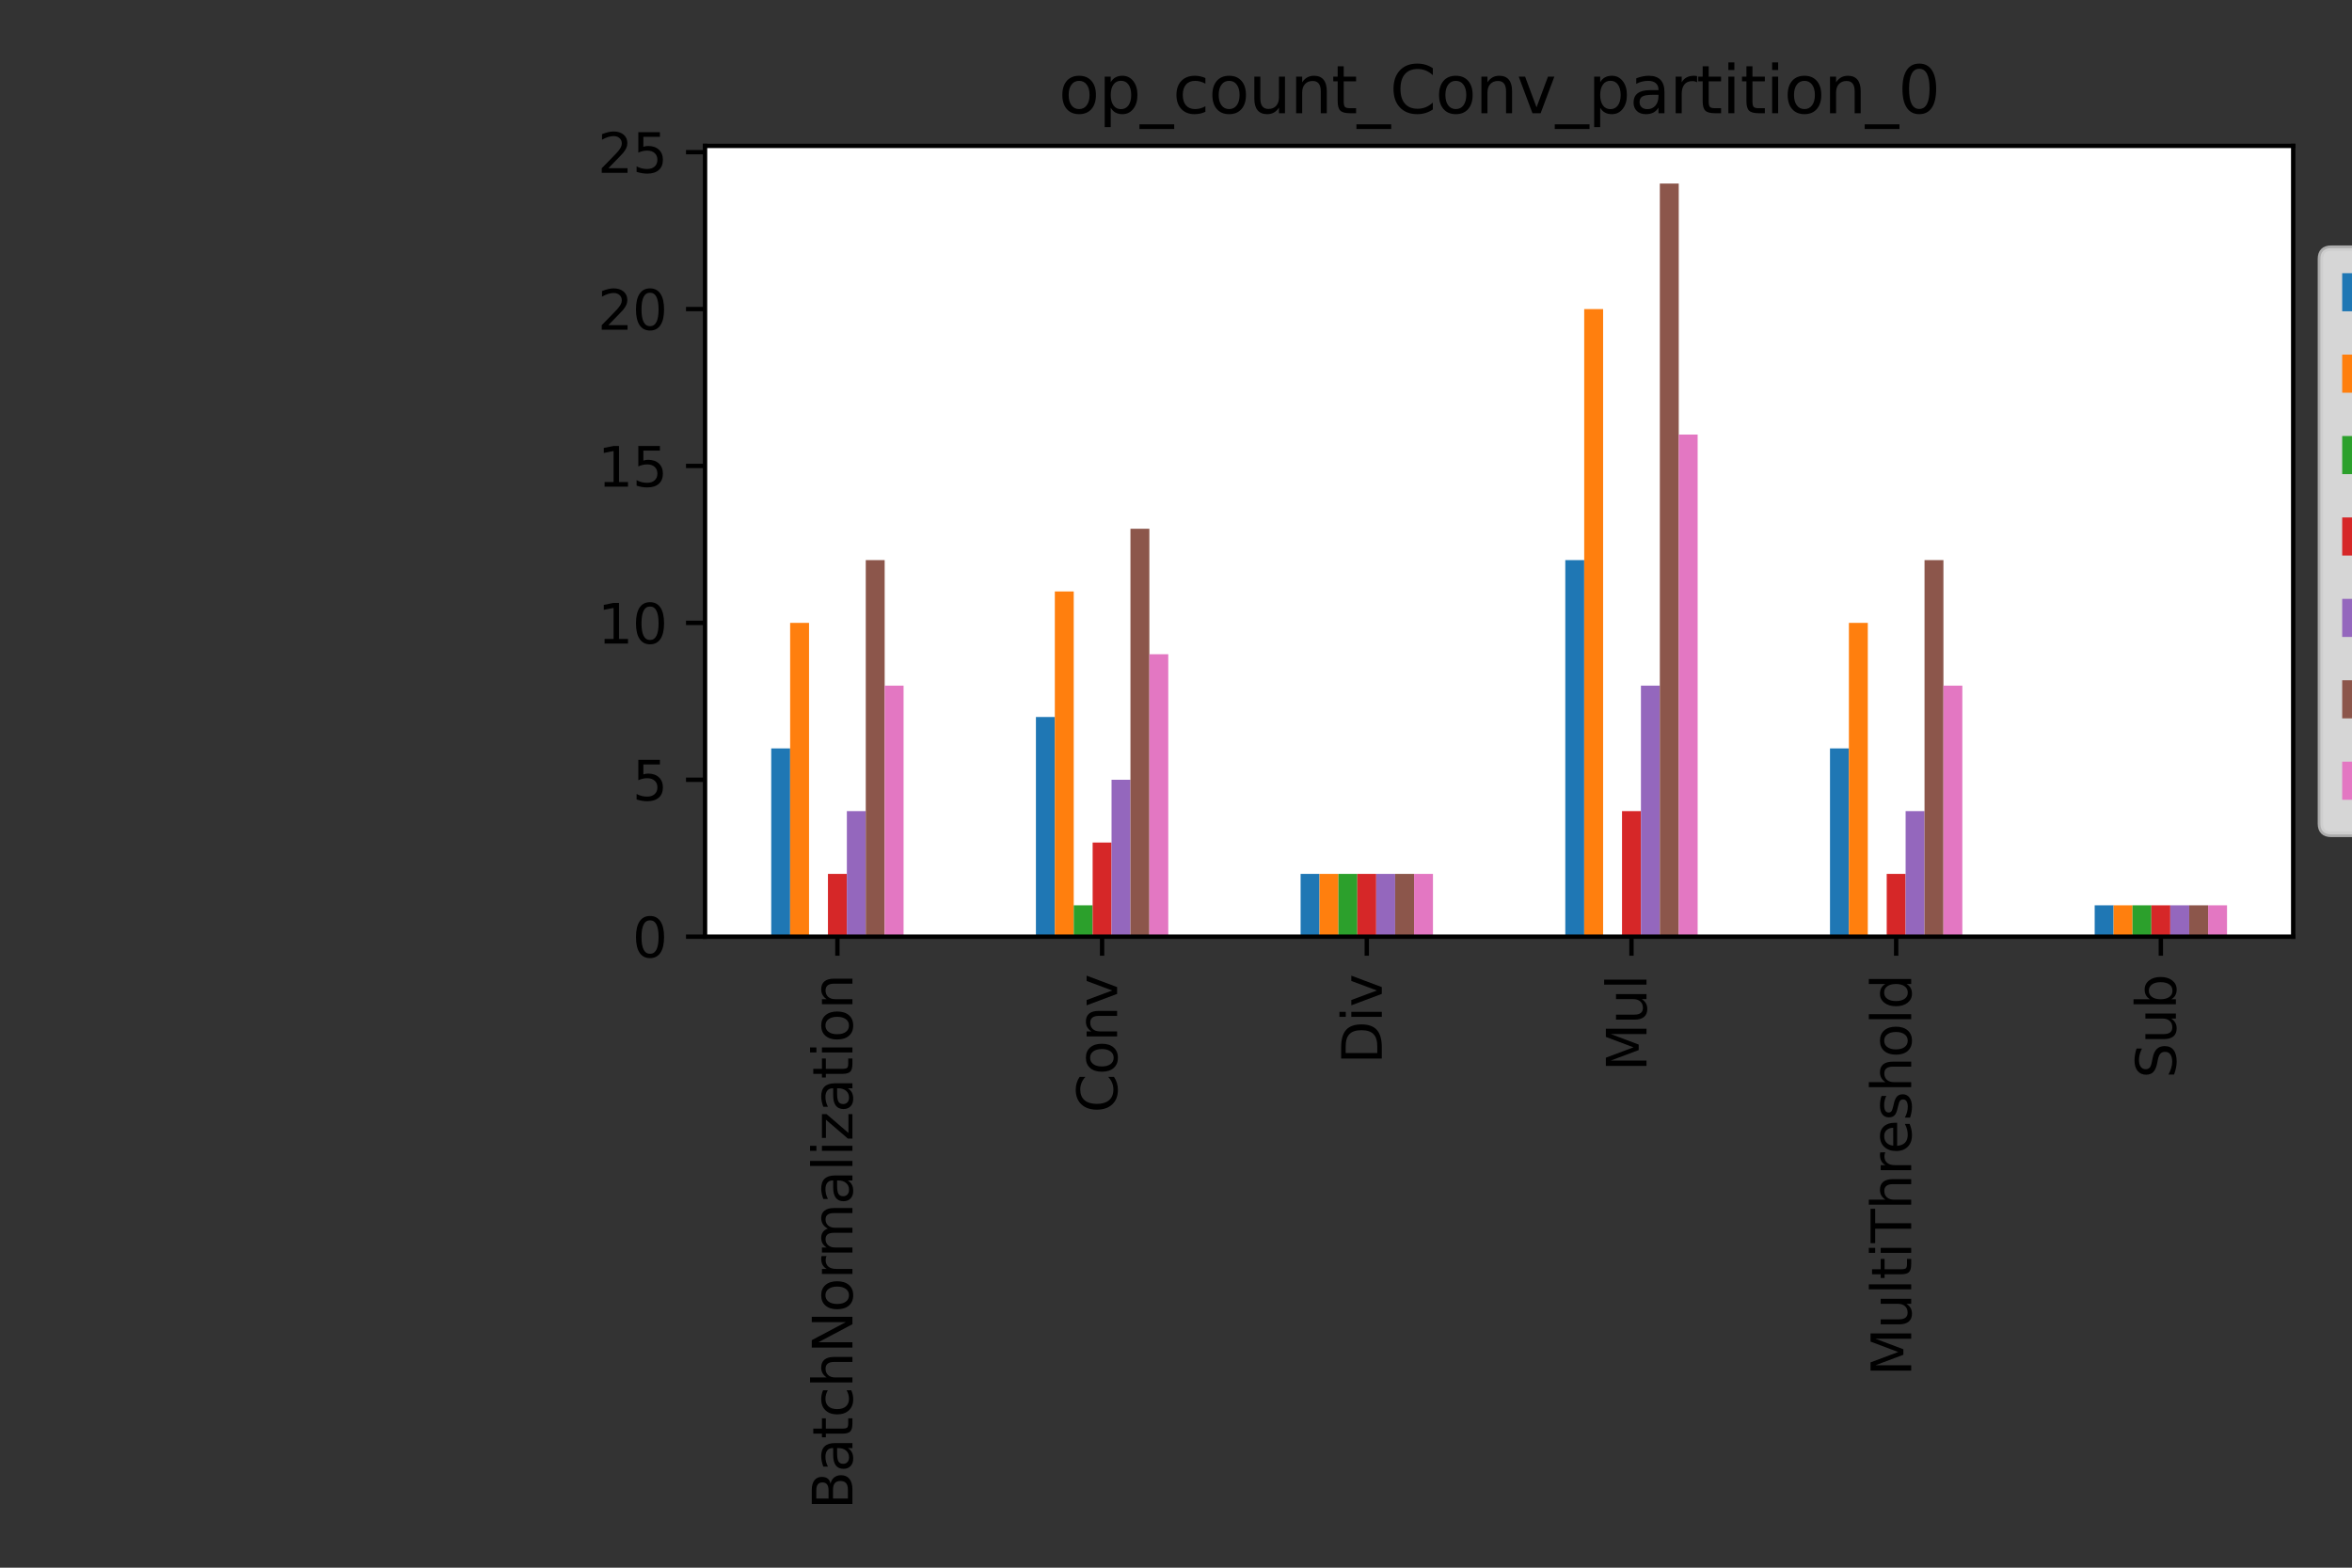 <?xml version="1.0" encoding="utf-8" standalone="no"?>
<!DOCTYPE svg PUBLIC "-//W3C//DTD SVG 1.1//EN"
  "http://www.w3.org/Graphics/SVG/1.1/DTD/svg11.dtd">
<svg xmlns:xlink="http://www.w3.org/1999/xlink" width="432pt" height="288pt" viewBox="0 0 432 288" xmlns="http://www.w3.org/2000/svg" version="1.1">
 <rect x="0" y="0" width="432" height="288" fill="#333333" stroke="none"/>
 <defs>
  <style type="text/css">*{stroke-linejoin: round; stroke-linecap: butt}</style>
 </defs>
 <g id="figure_1">
  <g id="patch_1">
   <path d="M 0 288 
L 432 288 
L 432 0 
L 0 0 
L 0 288 
z
" style="fill: none"/>
  </g>
  <g id="axes_1">
   <g id="patch_2">
    <path d="M 129.5 172.075 
L 421.2 172.075 
L 421.2 26.8 
L 129.5 26.8 
z
" style="fill: #ffffff"/>
   </g>
   <g id="patch_3">
    <path d="M 141.654 172.075 
L 145.127 172.075 
L 145.127 137.486 
L 141.654 137.486 
z
" clip-path="url(#pdf0cea3bf5)" style="fill: #1f77b4"/>
   </g>
   <g id="patch_4">
    <path d="M 190.271 172.075 
L 193.743 172.075 
L 193.743 131.721 
L 190.271 131.721 
z
" clip-path="url(#pdf0cea3bf5)" style="fill: #1f77b4"/>
   </g>
   <g id="patch_5">
    <path d="M 238.887 172.075 
L 242.36 172.075 
L 242.36 160.545 
L 238.887 160.545 
z
" clip-path="url(#pdf0cea3bf5)" style="fill: #1f77b4"/>
   </g>
   <g id="patch_6">
    <path d="M 287.504 172.075 
L 290.977 172.075 
L 290.977 102.896 
L 287.504 102.896 
z
" clip-path="url(#pdf0cea3bf5)" style="fill: #1f77b4"/>
   </g>
   <g id="patch_7">
    <path d="M 336.121 172.075 
L 339.593 172.075 
L 339.593 137.486 
L 336.121 137.486 
z
" clip-path="url(#pdf0cea3bf5)" style="fill: #1f77b4"/>
   </g>
   <g id="patch_8">
    <path d="M 384.738 172.075 
L 388.21 172.075 
L 388.21 166.31 
L 384.738 166.31 
z
" clip-path="url(#pdf0cea3bf5)" style="fill: #1f77b4"/>
   </g>
   <g id="patch_9">
    <path d="M 145.127 172.075 
L 148.599 172.075 
L 148.599 114.426 
L 145.127 114.426 
z
" clip-path="url(#pdf0cea3bf5)" style="fill: #ff7f0e"/>
   </g>
   <g id="patch_10">
    <path d="M 193.743 172.075 
L 197.216 172.075 
L 197.216 108.661 
L 193.743 108.661 
z
" clip-path="url(#pdf0cea3bf5)" style="fill: #ff7f0e"/>
   </g>
   <g id="patch_11">
    <path d="M 242.36 172.075 
L 245.833 172.075 
L 245.833 160.545 
L 242.36 160.545 
z
" clip-path="url(#pdf0cea3bf5)" style="fill: #ff7f0e"/>
   </g>
   <g id="patch_12">
    <path d="M 290.977 172.075 
L 294.449 172.075 
L 294.449 56.777 
L 290.977 56.777 
z
" clip-path="url(#pdf0cea3bf5)" style="fill: #ff7f0e"/>
   </g>
   <g id="patch_13">
    <path d="M 339.593 172.075 
L 343.066 172.075 
L 343.066 114.426 
L 339.593 114.426 
z
" clip-path="url(#pdf0cea3bf5)" style="fill: #ff7f0e"/>
   </g>
   <g id="patch_14">
    <path d="M 388.21 172.075 
L 391.683 172.075 
L 391.683 166.31 
L 388.21 166.31 
z
" clip-path="url(#pdf0cea3bf5)" style="fill: #ff7f0e"/>
   </g>
   <g id="patch_15">
    <path d="M 148.599 172.075 
L 152.072 172.075 
L 152.072 172.075 
L 148.599 172.075 
z
" clip-path="url(#pdf0cea3bf5)" style="fill: #2ca02c"/>
   </g>
   <g id="patch_16">
    <path d="M 197.216 172.075 
L 200.689 172.075 
L 200.689 166.31 
L 197.216 166.31 
z
" clip-path="url(#pdf0cea3bf5)" style="fill: #2ca02c"/>
   </g>
   <g id="patch_17">
    <path d="M 245.833 172.075 
L 249.305 172.075 
L 249.305 160.545 
L 245.833 160.545 
z
" clip-path="url(#pdf0cea3bf5)" style="fill: #2ca02c"/>
   </g>
   <g id="patch_18">
    <path d="M 294.449 172.075 
L 297.922 172.075 
L 297.922 172.075 
L 294.449 172.075 
z
" clip-path="url(#pdf0cea3bf5)" style="fill: #2ca02c"/>
   </g>
   <g id="patch_19">
    <path d="M 343.066 172.075 
L 346.539 172.075 
L 346.539 172.075 
L 343.066 172.075 
z
" clip-path="url(#pdf0cea3bf5)" style="fill: #2ca02c"/>
   </g>
   <g id="patch_20">
    <path d="M 391.683 172.075 
L 395.155 172.075 
L 395.155 166.31 
L 391.683 166.31 
z
" clip-path="url(#pdf0cea3bf5)" style="fill: #2ca02c"/>
   </g>
   <g id="patch_21">
    <path d="M 152.072 172.075 
L 155.545 172.075 
L 155.545 160.545 
L 152.072 160.545 
z
" clip-path="url(#pdf0cea3bf5)" style="fill: #d62728"/>
   </g>
   <g id="patch_22">
    <path d="M 200.689 172.075 
L 204.161 172.075 
L 204.161 154.78 
L 200.689 154.78 
z
" clip-path="url(#pdf0cea3bf5)" style="fill: #d62728"/>
   </g>
   <g id="patch_23">
    <path d="M 249.305 172.075 
L 252.778 172.075 
L 252.778 160.545 
L 249.305 160.545 
z
" clip-path="url(#pdf0cea3bf5)" style="fill: #d62728"/>
   </g>
   <g id="patch_24">
    <path d="M 297.922 172.075 
L 301.395 172.075 
L 301.395 149.015 
L 297.922 149.015 
z
" clip-path="url(#pdf0cea3bf5)" style="fill: #d62728"/>
   </g>
   <g id="patch_25">
    <path d="M 346.539 172.075 
L 350.011 172.075 
L 350.011 160.545 
L 346.539 160.545 
z
" clip-path="url(#pdf0cea3bf5)" style="fill: #d62728"/>
   </g>
   <g id="patch_26">
    <path d="M 395.155 172.075 
L 398.628 172.075 
L 398.628 166.31 
L 395.155 166.31 
z
" clip-path="url(#pdf0cea3bf5)" style="fill: #d62728"/>
   </g>
   <g id="patch_27">
    <path d="M 155.545 172.075 
L 159.017 172.075 
L 159.017 149.015 
L 155.545 149.015 
z
" clip-path="url(#pdf0cea3bf5)" style="fill: #9467bd"/>
   </g>
   <g id="patch_28">
    <path d="M 204.161 172.075 
L 207.634 172.075 
L 207.634 143.251 
L 204.161 143.251 
z
" clip-path="url(#pdf0cea3bf5)" style="fill: #9467bd"/>
   </g>
   <g id="patch_29">
    <path d="M 252.778 172.075 
L 256.251 172.075 
L 256.251 160.545 
L 252.778 160.545 
z
" clip-path="url(#pdf0cea3bf5)" style="fill: #9467bd"/>
   </g>
   <g id="patch_30">
    <path d="M 301.395 172.075 
L 304.867 172.075 
L 304.867 125.956 
L 301.395 125.956 
z
" clip-path="url(#pdf0cea3bf5)" style="fill: #9467bd"/>
   </g>
   <g id="patch_31">
    <path d="M 350.011 172.075 
L 353.484 172.075 
L 353.484 149.015 
L 350.011 149.015 
z
" clip-path="url(#pdf0cea3bf5)" style="fill: #9467bd"/>
   </g>
   <g id="patch_32">
    <path d="M 398.628 172.075 
L 402.101 172.075 
L 402.101 166.31 
L 398.628 166.31 
z
" clip-path="url(#pdf0cea3bf5)" style="fill: #9467bd"/>
   </g>
   <g id="patch_33">
    <path d="M 159.017 172.075 
L 162.49 172.075 
L 162.49 102.896 
L 159.017 102.896 
z
" clip-path="url(#pdf0cea3bf5)" style="fill: #8c564b"/>
   </g>
   <g id="patch_34">
    <path d="M 207.634 172.075 
L 211.107 172.075 
L 211.107 97.132 
L 207.634 97.132 
z
" clip-path="url(#pdf0cea3bf5)" style="fill: #8c564b"/>
   </g>
   <g id="patch_35">
    <path d="M 256.251 172.075 
L 259.723 172.075 
L 259.723 160.545 
L 256.251 160.545 
z
" clip-path="url(#pdf0cea3bf5)" style="fill: #8c564b"/>
   </g>
   <g id="patch_36">
    <path d="M 304.867 172.075 
L 308.34 172.075 
L 308.34 33.718 
L 304.867 33.718 
z
" clip-path="url(#pdf0cea3bf5)" style="fill: #8c564b"/>
   </g>
   <g id="patch_37">
    <path d="M 353.484 172.075 
L 356.957 172.075 
L 356.957 102.896 
L 353.484 102.896 
z
" clip-path="url(#pdf0cea3bf5)" style="fill: #8c564b"/>
   </g>
   <g id="patch_38">
    <path d="M 402.101 172.075 
L 405.573 172.075 
L 405.573 166.31 
L 402.101 166.31 
z
" clip-path="url(#pdf0cea3bf5)" style="fill: #8c564b"/>
   </g>
   <g id="patch_39">
    <path d="M 162.49 172.075 
L 165.963 172.075 
L 165.963 125.956 
L 162.49 125.956 
z
" clip-path="url(#pdf0cea3bf5)" style="fill: #e377c2"/>
   </g>
   <g id="patch_40">
    <path d="M 211.107 172.075 
L 214.579 172.075 
L 214.579 120.191 
L 211.107 120.191 
z
" clip-path="url(#pdf0cea3bf5)" style="fill: #e377c2"/>
   </g>
   <g id="patch_41">
    <path d="M 259.723 172.075 
L 263.196 172.075 
L 263.196 160.545 
L 259.723 160.545 
z
" clip-path="url(#pdf0cea3bf5)" style="fill: #e377c2"/>
   </g>
   <g id="patch_42">
    <path d="M 308.34 172.075 
L 311.812 172.075 
L 311.812 79.837 
L 308.34 79.837 
z
" clip-path="url(#pdf0cea3bf5)" style="fill: #e377c2"/>
   </g>
   <g id="patch_43">
    <path d="M 356.957 172.075 
L 360.429 172.075 
L 360.429 125.956 
L 356.957 125.956 
z
" clip-path="url(#pdf0cea3bf5)" style="fill: #e377c2"/>
   </g>
   <g id="patch_44">
    <path d="M 405.573 172.075 
L 409.046 172.075 
L 409.046 166.31 
L 405.573 166.31 
z
" clip-path="url(#pdf0cea3bf5)" style="fill: #e377c2"/>
   </g>
   <g id="matplotlib.axis_1">
    <g id="xtick_1">
     <g id="line2d_1">
      <defs>
       <path id="mef585d9869" d="M 0 0 
L 0 3.5 
" style="stroke: #000000; stroke-width: 0.8"/>
      </defs>
      <g>
       <use xlink:href="#mef585d9869" x="153.808" y="172.075" style="stroke: #000000; stroke-width: 0.8"/>
      </g>
     </g>
     <g id="text_1">
      <!-- BatchNormalization -->
      <g transform="translate(156.568 277.312) rotate(-90) scale(0.1 -0.1)">
       <defs>
        <path id="DejaVuSans-42" d="M 1259 2228 
L 1259 519 
L 2272 519 
Q 2781 519 3026 730 
Q 3272 941 3272 1375 
Q 3272 1813 3026 2020 
Q 2781 2228 2272 2228 
L 1259 2228 
z
M 1259 4147 
L 1259 2741 
L 2194 2741 
Q 2656 2741 2882 2914 
Q 3109 3088 3109 3444 
Q 3109 3797 2882 3972 
Q 2656 4147 2194 4147 
L 1259 4147 
z
M 628 4666 
L 2241 4666 
Q 2963 4666 3353 4366 
Q 3744 4066 3744 3513 
Q 3744 3084 3544 2831 
Q 3344 2578 2956 2516 
Q 3422 2416 3680 2098 
Q 3938 1781 3938 1306 
Q 3938 681 3513 340 
Q 3088 0 2303 0 
L 628 0 
L 628 4666 
z
" transform="scale(0.016)"/>
        <path id="DejaVuSans-61" d="M 2194 1759 
Q 1497 1759 1228 1600 
Q 959 1441 959 1056 
Q 959 750 1161 570 
Q 1363 391 1709 391 
Q 2188 391 2477 730 
Q 2766 1069 2766 1631 
L 2766 1759 
L 2194 1759 
z
M 3341 1997 
L 3341 0 
L 2766 0 
L 2766 531 
Q 2569 213 2275 61 
Q 1981 -91 1556 -91 
Q 1019 -91 701 211 
Q 384 513 384 1019 
Q 384 1609 779 1909 
Q 1175 2209 1959 2209 
L 2766 2209 
L 2766 2266 
Q 2766 2663 2505 2880 
Q 2244 3097 1772 3097 
Q 1472 3097 1187 3025 
Q 903 2953 641 2809 
L 641 3341 
Q 956 3463 1253 3523 
Q 1550 3584 1831 3584 
Q 2591 3584 2966 3190 
Q 3341 2797 3341 1997 
z
" transform="scale(0.016)"/>
        <path id="DejaVuSans-74" d="M 1172 4494 
L 1172 3500 
L 2356 3500 
L 2356 3053 
L 1172 3053 
L 1172 1153 
Q 1172 725 1289 603 
Q 1406 481 1766 481 
L 2356 481 
L 2356 0 
L 1766 0 
Q 1100 0 847 248 
Q 594 497 594 1153 
L 594 3053 
L 172 3053 
L 172 3500 
L 594 3500 
L 594 4494 
L 1172 4494 
z
" transform="scale(0.016)"/>
        <path id="DejaVuSans-63" d="M 3122 3366 
L 3122 2828 
Q 2878 2963 2633 3030 
Q 2388 3097 2138 3097 
Q 1578 3097 1268 2742 
Q 959 2388 959 1747 
Q 959 1106 1268 751 
Q 1578 397 2138 397 
Q 2388 397 2633 464 
Q 2878 531 3122 666 
L 3122 134 
Q 2881 22 2623 -34 
Q 2366 -91 2075 -91 
Q 1284 -91 818 406 
Q 353 903 353 1747 
Q 353 2603 823 3093 
Q 1294 3584 2113 3584 
Q 2378 3584 2631 3529 
Q 2884 3475 3122 3366 
z
" transform="scale(0.016)"/>
        <path id="DejaVuSans-68" d="M 3513 2113 
L 3513 0 
L 2938 0 
L 2938 2094 
Q 2938 2591 2744 2837 
Q 2550 3084 2163 3084 
Q 1697 3084 1428 2787 
Q 1159 2491 1159 1978 
L 1159 0 
L 581 0 
L 581 4863 
L 1159 4863 
L 1159 2956 
Q 1366 3272 1645 3428 
Q 1925 3584 2291 3584 
Q 2894 3584 3203 3211 
Q 3513 2838 3513 2113 
z
" transform="scale(0.016)"/>
        <path id="DejaVuSans-4e" d="M 628 4666 
L 1478 4666 
L 3547 763 
L 3547 4666 
L 4159 4666 
L 4159 0 
L 3309 0 
L 1241 3903 
L 1241 0 
L 628 0 
L 628 4666 
z
" transform="scale(0.016)"/>
        <path id="DejaVuSans-6f" d="M 1959 3097 
Q 1497 3097 1228 2736 
Q 959 2375 959 1747 
Q 959 1119 1226 758 
Q 1494 397 1959 397 
Q 2419 397 2687 759 
Q 2956 1122 2956 1747 
Q 2956 2369 2687 2733 
Q 2419 3097 1959 3097 
z
M 1959 3584 
Q 2709 3584 3137 3096 
Q 3566 2609 3566 1747 
Q 3566 888 3137 398 
Q 2709 -91 1959 -91 
Q 1206 -91 779 398 
Q 353 888 353 1747 
Q 353 2609 779 3096 
Q 1206 3584 1959 3584 
z
" transform="scale(0.016)"/>
        <path id="DejaVuSans-72" d="M 2631 2963 
Q 2534 3019 2420 3045 
Q 2306 3072 2169 3072 
Q 1681 3072 1420 2755 
Q 1159 2438 1159 1844 
L 1159 0 
L 581 0 
L 581 3500 
L 1159 3500 
L 1159 2956 
Q 1341 3275 1631 3429 
Q 1922 3584 2338 3584 
Q 2397 3584 2469 3576 
Q 2541 3569 2628 3553 
L 2631 2963 
z
" transform="scale(0.016)"/>
        <path id="DejaVuSans-6d" d="M 3328 2828 
Q 3544 3216 3844 3400 
Q 4144 3584 4550 3584 
Q 5097 3584 5394 3201 
Q 5691 2819 5691 2113 
L 5691 0 
L 5113 0 
L 5113 2094 
Q 5113 2597 4934 2840 
Q 4756 3084 4391 3084 
Q 3944 3084 3684 2787 
Q 3425 2491 3425 1978 
L 3425 0 
L 2847 0 
L 2847 2094 
Q 2847 2600 2669 2842 
Q 2491 3084 2119 3084 
Q 1678 3084 1418 2786 
Q 1159 2488 1159 1978 
L 1159 0 
L 581 0 
L 581 3500 
L 1159 3500 
L 1159 2956 
Q 1356 3278 1631 3431 
Q 1906 3584 2284 3584 
Q 2666 3584 2933 3390 
Q 3200 3197 3328 2828 
z
" transform="scale(0.016)"/>
        <path id="DejaVuSans-6c" d="M 603 4863 
L 1178 4863 
L 1178 0 
L 603 0 
L 603 4863 
z
" transform="scale(0.016)"/>
        <path id="DejaVuSans-69" d="M 603 3500 
L 1178 3500 
L 1178 0 
L 603 0 
L 603 3500 
z
M 603 4863 
L 1178 4863 
L 1178 4134 
L 603 4134 
L 603 4863 
z
" transform="scale(0.016)"/>
        <path id="DejaVuSans-7a" d="M 353 3500 
L 3084 3500 
L 3084 2975 
L 922 459 
L 3084 459 
L 3084 0 
L 275 0 
L 275 525 
L 2438 3041 
L 353 3041 
L 353 3500 
z
" transform="scale(0.016)"/>
        <path id="DejaVuSans-6e" d="M 3513 2113 
L 3513 0 
L 2938 0 
L 2938 2094 
Q 2938 2591 2744 2837 
Q 2550 3084 2163 3084 
Q 1697 3084 1428 2787 
Q 1159 2491 1159 1978 
L 1159 0 
L 581 0 
L 581 3500 
L 1159 3500 
L 1159 2956 
Q 1366 3272 1645 3428 
Q 1925 3584 2291 3584 
Q 2894 3584 3203 3211 
Q 3513 2838 3513 2113 
z
" transform="scale(0.016)"/>
       </defs>
       <use xlink:href="#DejaVuSans-42"/>
       <use xlink:href="#DejaVuSans-61" x="68.604"/>
       <use xlink:href="#DejaVuSans-74" x="129.883"/>
       <use xlink:href="#DejaVuSans-63" x="169.092"/>
       <use xlink:href="#DejaVuSans-68" x="224.072"/>
       <use xlink:href="#DejaVuSans-4e" x="287.451"/>
       <use xlink:href="#DejaVuSans-6f" x="362.256"/>
       <use xlink:href="#DejaVuSans-72" x="423.438"/>
       <use xlink:href="#DejaVuSans-6d" x="462.801"/>
       <use xlink:href="#DejaVuSans-61" x="560.213"/>
       <use xlink:href="#DejaVuSans-6c" x="621.492"/>
       <use xlink:href="#DejaVuSans-69" x="649.275"/>
       <use xlink:href="#DejaVuSans-7a" x="677.059"/>
       <use xlink:href="#DejaVuSans-61" x="729.549"/>
       <use xlink:href="#DejaVuSans-74" x="790.828"/>
       <use xlink:href="#DejaVuSans-69" x="830.037"/>
       <use xlink:href="#DejaVuSans-6f" x="857.82"/>
       <use xlink:href="#DejaVuSans-6e" x="919.002"/>
      </g>
     </g>
    </g>
    <g id="xtick_2">
     <g id="line2d_2">
      <g>
       <use xlink:href="#mef585d9869" x="202.425" y="172.075" style="stroke: #000000; stroke-width: 0.8"/>
      </g>
     </g>
     <g id="text_2">
      <!-- Conv -->
      <g transform="translate(205.184 204.433) rotate(-90) scale(0.1 -0.1)">
       <defs>
        <path id="DejaVuSans-43" d="M 4122 4306 
L 4122 3641 
Q 3803 3938 3442 4084 
Q 3081 4231 2675 4231 
Q 1875 4231 1450 3742 
Q 1025 3253 1025 2328 
Q 1025 1406 1450 917 
Q 1875 428 2675 428 
Q 3081 428 3442 575 
Q 3803 722 4122 1019 
L 4122 359 
Q 3791 134 3420 21 
Q 3050 -91 2638 -91 
Q 1578 -91 968 557 
Q 359 1206 359 2328 
Q 359 3453 968 4101 
Q 1578 4750 2638 4750 
Q 3056 4750 3426 4639 
Q 3797 4528 4122 4306 
z
" transform="scale(0.016)"/>
        <path id="DejaVuSans-76" d="M 191 3500 
L 800 3500 
L 1894 563 
L 2988 3500 
L 3597 3500 
L 2284 0 
L 1503 0 
L 191 3500 
z
" transform="scale(0.016)"/>
       </defs>
       <use xlink:href="#DejaVuSans-43"/>
       <use xlink:href="#DejaVuSans-6f" x="69.824"/>
       <use xlink:href="#DejaVuSans-6e" x="131.006"/>
       <use xlink:href="#DejaVuSans-76" x="194.385"/>
      </g>
     </g>
    </g>
    <g id="xtick_3">
     <g id="line2d_3">
      <g>
       <use xlink:href="#mef585d9869" x="251.042" y="172.075" style="stroke: #000000; stroke-width: 0.8"/>
      </g>
     </g>
     <g id="text_3">
      <!-- Div -->
      <g transform="translate(253.801 195.472) rotate(-90) scale(0.1 -0.1)">
       <defs>
        <path id="DejaVuSans-44" d="M 1259 4147 
L 1259 519 
L 2022 519 
Q 2988 519 3436 956 
Q 3884 1394 3884 2338 
Q 3884 3275 3436 3711 
Q 2988 4147 2022 4147 
L 1259 4147 
z
M 628 4666 
L 1925 4666 
Q 3281 4666 3915 4102 
Q 4550 3538 4550 2338 
Q 4550 1131 3912 565 
Q 3275 0 1925 0 
L 628 0 
L 628 4666 
z
" transform="scale(0.016)"/>
       </defs>
       <use xlink:href="#DejaVuSans-44"/>
       <use xlink:href="#DejaVuSans-69" x="77.002"/>
       <use xlink:href="#DejaVuSans-76" x="104.785"/>
      </g>
     </g>
    </g>
    <g id="xtick_4">
     <g id="line2d_4">
      <g>
       <use xlink:href="#mef585d9869" x="299.658" y="172.075" style="stroke: #000000; stroke-width: 0.8"/>
      </g>
     </g>
     <g id="text_4">
      <!-- Mul -->
      <g transform="translate(302.418 196.819) rotate(-90) scale(0.1 -0.1)">
       <defs>
        <path id="DejaVuSans-4d" d="M 628 4666 
L 1569 4666 
L 2759 1491 
L 3956 4666 
L 4897 4666 
L 4897 0 
L 4281 0 
L 4281 4097 
L 3078 897 
L 2444 897 
L 1241 4097 
L 1241 0 
L 628 0 
L 628 4666 
z
" transform="scale(0.016)"/>
        <path id="DejaVuSans-75" d="M 544 1381 
L 544 3500 
L 1119 3500 
L 1119 1403 
Q 1119 906 1312 657 
Q 1506 409 1894 409 
Q 2359 409 2629 706 
Q 2900 1003 2900 1516 
L 2900 3500 
L 3475 3500 
L 3475 0 
L 2900 0 
L 2900 538 
Q 2691 219 2414 64 
Q 2138 -91 1772 -91 
Q 1169 -91 856 284 
Q 544 659 544 1381 
z
M 1991 3584 
L 1991 3584 
z
" transform="scale(0.016)"/>
       </defs>
       <use xlink:href="#DejaVuSans-4d"/>
       <use xlink:href="#DejaVuSans-75" x="86.279"/>
       <use xlink:href="#DejaVuSans-6c" x="149.658"/>
      </g>
     </g>
    </g>
    <g id="xtick_5">
     <g id="line2d_5">
      <g>
       <use xlink:href="#mef585d9869" x="348.275" y="172.075" style="stroke: #000000; stroke-width: 0.8"/>
      </g>
     </g>
     <g id="text_5">
      <!-- MultiThreshold -->
      <g transform="translate(351.034 252.794) rotate(-90) scale(0.1 -0.1)">
       <defs>
        <path id="DejaVuSans-54" d="M -19 4666 
L 3928 4666 
L 3928 4134 
L 2272 4134 
L 2272 0 
L 1638 0 
L 1638 4134 
L -19 4134 
L -19 4666 
z
" transform="scale(0.016)"/>
        <path id="DejaVuSans-65" d="M 3597 1894 
L 3597 1613 
L 953 1613 
Q 991 1019 1311 708 
Q 1631 397 2203 397 
Q 2534 397 2845 478 
Q 3156 559 3463 722 
L 3463 178 
Q 3153 47 2828 -22 
Q 2503 -91 2169 -91 
Q 1331 -91 842 396 
Q 353 884 353 1716 
Q 353 2575 817 3079 
Q 1281 3584 2069 3584 
Q 2775 3584 3186 3129 
Q 3597 2675 3597 1894 
z
M 3022 2063 
Q 3016 2534 2758 2815 
Q 2500 3097 2075 3097 
Q 1594 3097 1305 2825 
Q 1016 2553 972 2059 
L 3022 2063 
z
" transform="scale(0.016)"/>
        <path id="DejaVuSans-73" d="M 2834 3397 
L 2834 2853 
Q 2591 2978 2328 3040 
Q 2066 3103 1784 3103 
Q 1356 3103 1142 2972 
Q 928 2841 928 2578 
Q 928 2378 1081 2264 
Q 1234 2150 1697 2047 
L 1894 2003 
Q 2506 1872 2764 1633 
Q 3022 1394 3022 966 
Q 3022 478 2636 193 
Q 2250 -91 1575 -91 
Q 1294 -91 989 -36 
Q 684 19 347 128 
L 347 722 
Q 666 556 975 473 
Q 1284 391 1588 391 
Q 1994 391 2212 530 
Q 2431 669 2431 922 
Q 2431 1156 2273 1281 
Q 2116 1406 1581 1522 
L 1381 1569 
Q 847 1681 609 1914 
Q 372 2147 372 2553 
Q 372 3047 722 3315 
Q 1072 3584 1716 3584 
Q 2034 3584 2315 3537 
Q 2597 3491 2834 3397 
z
" transform="scale(0.016)"/>
        <path id="DejaVuSans-64" d="M 2906 2969 
L 2906 4863 
L 3481 4863 
L 3481 0 
L 2906 0 
L 2906 525 
Q 2725 213 2448 61 
Q 2172 -91 1784 -91 
Q 1150 -91 751 415 
Q 353 922 353 1747 
Q 353 2572 751 3078 
Q 1150 3584 1784 3584 
Q 2172 3584 2448 3432 
Q 2725 3281 2906 2969 
z
M 947 1747 
Q 947 1113 1208 752 
Q 1469 391 1925 391 
Q 2381 391 2643 752 
Q 2906 1113 2906 1747 
Q 2906 2381 2643 2742 
Q 2381 3103 1925 3103 
Q 1469 3103 1208 2742 
Q 947 2381 947 1747 
z
" transform="scale(0.016)"/>
       </defs>
       <use xlink:href="#DejaVuSans-4d"/>
       <use xlink:href="#DejaVuSans-75" x="86.279"/>
       <use xlink:href="#DejaVuSans-6c" x="149.658"/>
       <use xlink:href="#DejaVuSans-74" x="177.441"/>
       <use xlink:href="#DejaVuSans-69" x="216.65"/>
       <use xlink:href="#DejaVuSans-54" x="244.434"/>
       <use xlink:href="#DejaVuSans-68" x="305.518"/>
       <use xlink:href="#DejaVuSans-72" x="368.896"/>
       <use xlink:href="#DejaVuSans-65" x="407.76"/>
       <use xlink:href="#DejaVuSans-73" x="469.283"/>
       <use xlink:href="#DejaVuSans-68" x="521.383"/>
       <use xlink:href="#DejaVuSans-6f" x="584.762"/>
       <use xlink:href="#DejaVuSans-6c" x="645.943"/>
       <use xlink:href="#DejaVuSans-64" x="673.727"/>
      </g>
     </g>
    </g>
    <g id="xtick_6">
     <g id="line2d_6">
      <g>
       <use xlink:href="#mef585d9869" x="396.892" y="172.075" style="stroke: #000000; stroke-width: 0.8"/>
      </g>
     </g>
     <g id="text_6">
      <!-- Sub -->
      <g transform="translate(399.651 198.109) rotate(-90) scale(0.1 -0.1)">
       <defs>
        <path id="DejaVuSans-53" d="M 3425 4513 
L 3425 3897 
Q 3066 4069 2747 4153 
Q 2428 4238 2131 4238 
Q 1616 4238 1336 4038 
Q 1056 3838 1056 3469 
Q 1056 3159 1242 3001 
Q 1428 2844 1947 2747 
L 2328 2669 
Q 3034 2534 3370 2195 
Q 3706 1856 3706 1288 
Q 3706 609 3251 259 
Q 2797 -91 1919 -91 
Q 1588 -91 1214 -16 
Q 841 59 441 206 
L 441 856 
Q 825 641 1194 531 
Q 1563 422 1919 422 
Q 2459 422 2753 634 
Q 3047 847 3047 1241 
Q 3047 1584 2836 1778 
Q 2625 1972 2144 2069 
L 1759 2144 
Q 1053 2284 737 2584 
Q 422 2884 422 3419 
Q 422 4038 858 4394 
Q 1294 4750 2059 4750 
Q 2388 4750 2728 4690 
Q 3069 4631 3425 4513 
z
" transform="scale(0.016)"/>
        <path id="DejaVuSans-62" d="M 3116 1747 
Q 3116 2381 2855 2742 
Q 2594 3103 2138 3103 
Q 1681 3103 1420 2742 
Q 1159 2381 1159 1747 
Q 1159 1113 1420 752 
Q 1681 391 2138 391 
Q 2594 391 2855 752 
Q 3116 1113 3116 1747 
z
M 1159 2969 
Q 1341 3281 1617 3432 
Q 1894 3584 2278 3584 
Q 2916 3584 3314 3078 
Q 3713 2572 3713 1747 
Q 3713 922 3314 415 
Q 2916 -91 2278 -91 
Q 1894 -91 1617 61 
Q 1341 213 1159 525 
L 1159 0 
L 581 0 
L 581 4863 
L 1159 4863 
L 1159 2969 
z
" transform="scale(0.016)"/>
       </defs>
       <use xlink:href="#DejaVuSans-53"/>
       <use xlink:href="#DejaVuSans-75" x="63.477"/>
       <use xlink:href="#DejaVuSans-62" x="126.855"/>
      </g>
     </g>
    </g>
   </g>
   <g id="matplotlib.axis_2">
    <g id="ytick_1">
     <g id="line2d_7">
      <defs>
       <path id="m2af9522c6d" d="M 0 0 
L -3.5 0 
" style="stroke: #000000; stroke-width: 0.8"/>
      </defs>
      <g>
       <use xlink:href="#m2af9522c6d" x="129.5" y="172.075" style="stroke: #000000; stroke-width: 0.8"/>
      </g>
     </g>
     <g id="text_7">
      <!-- 0 -->
      <g transform="translate(116.138 175.874) scale(0.1 -0.1)">
       <defs>
        <path id="DejaVuSans-30" d="M 2034 4250 
Q 1547 4250 1301 3770 
Q 1056 3291 1056 2328 
Q 1056 1369 1301 889 
Q 1547 409 2034 409 
Q 2525 409 2770 889 
Q 3016 1369 3016 2328 
Q 3016 3291 2770 3770 
Q 2525 4250 2034 4250 
z
M 2034 4750 
Q 2819 4750 3233 4129 
Q 3647 3509 3647 2328 
Q 3647 1150 3233 529 
Q 2819 -91 2034 -91 
Q 1250 -91 836 529 
Q 422 1150 422 2328 
Q 422 3509 836 4129 
Q 1250 4750 2034 4750 
z
" transform="scale(0.016)"/>
       </defs>
       <use xlink:href="#DejaVuSans-30"/>
      </g>
     </g>
    </g>
    <g id="ytick_2">
     <g id="line2d_8">
      <g>
       <use xlink:href="#m2af9522c6d" x="129.5" y="143.251" style="stroke: #000000; stroke-width: 0.8"/>
      </g>
     </g>
     <g id="text_8">
      <!-- 5 -->
      <g transform="translate(116.138 147.05) scale(0.1 -0.1)">
       <defs>
        <path id="DejaVuSans-35" d="M 691 4666 
L 3169 4666 
L 3169 4134 
L 1269 4134 
L 1269 2991 
Q 1406 3038 1543 3061 
Q 1681 3084 1819 3084 
Q 2600 3084 3056 2656 
Q 3513 2228 3513 1497 
Q 3513 744 3044 326 
Q 2575 -91 1722 -91 
Q 1428 -91 1123 -41 
Q 819 9 494 109 
L 494 744 
Q 775 591 1075 516 
Q 1375 441 1709 441 
Q 2250 441 2565 725 
Q 2881 1009 2881 1497 
Q 2881 1984 2565 2268 
Q 2250 2553 1709 2553 
Q 1456 2553 1204 2497 
Q 953 2441 691 2322 
L 691 4666 
z
" transform="scale(0.016)"/>
       </defs>
       <use xlink:href="#DejaVuSans-35"/>
      </g>
     </g>
    </g>
    <g id="ytick_3">
     <g id="line2d_9">
      <g>
       <use xlink:href="#m2af9522c6d" x="129.5" y="114.426" style="stroke: #000000; stroke-width: 0.8"/>
      </g>
     </g>
     <g id="text_9">
      <!-- 10 -->
      <g transform="translate(109.775 118.225) scale(0.1 -0.1)">
       <defs>
        <path id="DejaVuSans-31" d="M 794 531 
L 1825 531 
L 1825 4091 
L 703 3866 
L 703 4441 
L 1819 4666 
L 2450 4666 
L 2450 531 
L 3481 531 
L 3481 0 
L 794 0 
L 794 531 
z
" transform="scale(0.016)"/>
       </defs>
       <use xlink:href="#DejaVuSans-31"/>
       <use xlink:href="#DejaVuSans-30" x="63.623"/>
      </g>
     </g>
    </g>
    <g id="ytick_4">
     <g id="line2d_10">
      <g>
       <use xlink:href="#m2af9522c6d" x="129.5" y="85.602" style="stroke: #000000; stroke-width: 0.8"/>
      </g>
     </g>
     <g id="text_10">
      <!-- 15 -->
      <g transform="translate(109.775 89.401) scale(0.1 -0.1)">
       <use xlink:href="#DejaVuSans-31"/>
       <use xlink:href="#DejaVuSans-35" x="63.623"/>
      </g>
     </g>
    </g>
    <g id="ytick_5">
     <g id="line2d_11">
      <g>
       <use xlink:href="#m2af9522c6d" x="129.5" y="56.777" style="stroke: #000000; stroke-width: 0.8"/>
      </g>
     </g>
     <g id="text_11">
      <!-- 20 -->
      <g transform="translate(109.775 60.577) scale(0.1 -0.1)">
       <defs>
        <path id="DejaVuSans-32" d="M 1228 531 
L 3431 531 
L 3431 0 
L 469 0 
L 469 531 
Q 828 903 1448 1529 
Q 2069 2156 2228 2338 
Q 2531 2678 2651 2914 
Q 2772 3150 2772 3378 
Q 2772 3750 2511 3984 
Q 2250 4219 1831 4219 
Q 1534 4219 1204 4116 
Q 875 4013 500 3803 
L 500 4441 
Q 881 4594 1212 4672 
Q 1544 4750 1819 4750 
Q 2544 4750 2975 4387 
Q 3406 4025 3406 3419 
Q 3406 3131 3298 2873 
Q 3191 2616 2906 2266 
Q 2828 2175 2409 1742 
Q 1991 1309 1228 531 
z
" transform="scale(0.016)"/>
       </defs>
       <use xlink:href="#DejaVuSans-32"/>
       <use xlink:href="#DejaVuSans-30" x="63.623"/>
      </g>
     </g>
    </g>
    <g id="ytick_6">
     <g id="line2d_12">
      <g>
       <use xlink:href="#m2af9522c6d" x="129.5" y="27.953" style="stroke: #000000; stroke-width: 0.8"/>
      </g>
     </g>
     <g id="text_12">
      <!-- 25 -->
      <g transform="translate(109.775 31.752) scale(0.1 -0.1)">
       <use xlink:href="#DejaVuSans-32"/>
       <use xlink:href="#DejaVuSans-35" x="63.623"/>
      </g>
     </g>
    </g>
   </g>
   <g id="patch_45">
    <path d="M 129.5 172.075 
L 129.5 26.8 
" style="fill: none; stroke: #000000; stroke-width: 0.8; stroke-linejoin: miter; stroke-linecap: square"/>
   </g>
   <g id="patch_46">
    <path d="M 421.2 172.075 
L 421.2 26.8 
" style="fill: none; stroke: #000000; stroke-width: 0.8; stroke-linejoin: miter; stroke-linecap: square"/>
   </g>
   <g id="patch_47">
    <path d="M 129.5 172.075 
L 421.2 172.075 
" style="fill: none; stroke: #000000; stroke-width: 0.8; stroke-linejoin: miter; stroke-linecap: square"/>
   </g>
   <g id="patch_48">
    <path d="M 129.5 26.8 
L 421.2 26.8 
" style="fill: none; stroke: #000000; stroke-width: 0.8; stroke-linejoin: miter; stroke-linecap: square"/>
   </g>
   <g id="text_13">
    <!-- op_count_Conv_partition_0 -->
    <g transform="translate(194.446 20.8) scale(0.12 -0.12)">
     <defs>
      <path id="DejaVuSans-70" d="M 1159 525 
L 1159 -1331 
L 581 -1331 
L 581 3500 
L 1159 3500 
L 1159 2969 
Q 1341 3281 1617 3432 
Q 1894 3584 2278 3584 
Q 2916 3584 3314 3078 
Q 3713 2572 3713 1747 
Q 3713 922 3314 415 
Q 2916 -91 2278 -91 
Q 1894 -91 1617 61 
Q 1341 213 1159 525 
z
M 3116 1747 
Q 3116 2381 2855 2742 
Q 2594 3103 2138 3103 
Q 1681 3103 1420 2742 
Q 1159 2381 1159 1747 
Q 1159 1113 1420 752 
Q 1681 391 2138 391 
Q 2594 391 2855 752 
Q 3116 1113 3116 1747 
z
" transform="scale(0.016)"/>
      <path id="DejaVuSans-5f" d="M 3263 -1063 
L 3263 -1509 
L -63 -1509 
L -63 -1063 
L 3263 -1063 
z
" transform="scale(0.016)"/>
     </defs>
     <use xlink:href="#DejaVuSans-6f"/>
     <use xlink:href="#DejaVuSans-70" x="61.182"/>
     <use xlink:href="#DejaVuSans-5f" x="124.658"/>
     <use xlink:href="#DejaVuSans-63" x="174.658"/>
     <use xlink:href="#DejaVuSans-6f" x="229.639"/>
     <use xlink:href="#DejaVuSans-75" x="290.82"/>
     <use xlink:href="#DejaVuSans-6e" x="354.199"/>
     <use xlink:href="#DejaVuSans-74" x="417.578"/>
     <use xlink:href="#DejaVuSans-5f" x="456.787"/>
     <use xlink:href="#DejaVuSans-43" x="506.787"/>
     <use xlink:href="#DejaVuSans-6f" x="576.611"/>
     <use xlink:href="#DejaVuSans-6e" x="637.793"/>
     <use xlink:href="#DejaVuSans-76" x="701.172"/>
     <use xlink:href="#DejaVuSans-5f" x="760.352"/>
     <use xlink:href="#DejaVuSans-70" x="810.352"/>
     <use xlink:href="#DejaVuSans-61" x="873.828"/>
     <use xlink:href="#DejaVuSans-72" x="935.107"/>
     <use xlink:href="#DejaVuSans-74" x="976.221"/>
     <use xlink:href="#DejaVuSans-69" x="1015.43"/>
     <use xlink:href="#DejaVuSans-74" x="1043.213"/>
     <use xlink:href="#DejaVuSans-69" x="1082.422"/>
     <use xlink:href="#DejaVuSans-6f" x="1110.205"/>
     <use xlink:href="#DejaVuSans-6e" x="1171.387"/>
     <use xlink:href="#DejaVuSans-5f" x="1234.766"/>
     <use xlink:href="#DejaVuSans-30" x="1284.766"/>
    </g>
   </g>
   <g id="legend_1">
    <g id="patch_49">
     <path d="M 428.2 153.284 
L 531.022 153.284 
Q 533.022 153.284 533.022 151.284 
L 533.022 47.591 
Q 533.022 45.591 531.022 45.591 
L 428.2 45.591 
Q 426.2 45.591 426.2 47.591 
L 426.2 151.284 
Q 426.2 153.284 428.2 153.284 
z
" style="fill: #ffffff; opacity: 0.8; stroke: #cccccc; stroke-linejoin: miter"/>
    </g>
    <g id="patch_50">
     <path d="M 430.2 57.189 
L 450.2 57.189 
L 450.2 50.189 
L 430.2 50.189 
z
" style="fill: #1f77b4"/>
    </g>
    <g id="text_14">
     <!-- Conv_6_out0 -->
     <g transform="translate(458.2 57.189) scale(0.1 -0.1)">
      <defs>
       <path id="DejaVuSans-36" d="M 2113 2584 
Q 1688 2584 1439 2293 
Q 1191 2003 1191 1497 
Q 1191 994 1439 701 
Q 1688 409 2113 409 
Q 2538 409 2786 701 
Q 3034 994 3034 1497 
Q 3034 2003 2786 2293 
Q 2538 2584 2113 2584 
z
M 3366 4563 
L 3366 3988 
Q 3128 4100 2886 4159 
Q 2644 4219 2406 4219 
Q 1781 4219 1451 3797 
Q 1122 3375 1075 2522 
Q 1259 2794 1537 2939 
Q 1816 3084 2150 3084 
Q 2853 3084 3261 2657 
Q 3669 2231 3669 1497 
Q 3669 778 3244 343 
Q 2819 -91 2113 -91 
Q 1303 -91 875 529 
Q 447 1150 447 2328 
Q 447 3434 972 4092 
Q 1497 4750 2381 4750 
Q 2619 4750 2861 4703 
Q 3103 4656 3366 4563 
z
" transform="scale(0.016)"/>
      </defs>
      <use xlink:href="#DejaVuSans-43"/>
      <use xlink:href="#DejaVuSans-6f" x="69.824"/>
      <use xlink:href="#DejaVuSans-6e" x="131.006"/>
      <use xlink:href="#DejaVuSans-76" x="194.385"/>
      <use xlink:href="#DejaVuSans-5f" x="253.564"/>
      <use xlink:href="#DejaVuSans-36" x="303.564"/>
      <use xlink:href="#DejaVuSans-5f" x="367.188"/>
      <use xlink:href="#DejaVuSans-6f" x="417.188"/>
      <use xlink:href="#DejaVuSans-75" x="478.369"/>
      <use xlink:href="#DejaVuSans-74" x="541.748"/>
      <use xlink:href="#DejaVuSans-30" x="580.957"/>
     </g>
    </g>
    <g id="patch_51">
     <path d="M 430.2 72.145 
L 450.2 72.145 
L 450.2 65.145 
L 430.2 65.145 
z
" style="fill: #ff7f0e"/>
    </g>
    <g id="text_15">
     <!-- Conv_10_out0 -->
     <g transform="translate(458.2 72.145) scale(0.1 -0.1)">
      <use xlink:href="#DejaVuSans-43"/>
      <use xlink:href="#DejaVuSans-6f" x="69.824"/>
      <use xlink:href="#DejaVuSans-6e" x="131.006"/>
      <use xlink:href="#DejaVuSans-76" x="194.385"/>
      <use xlink:href="#DejaVuSans-5f" x="253.564"/>
      <use xlink:href="#DejaVuSans-31" x="303.564"/>
      <use xlink:href="#DejaVuSans-30" x="367.188"/>
      <use xlink:href="#DejaVuSans-5f" x="430.811"/>
      <use xlink:href="#DejaVuSans-6f" x="480.811"/>
      <use xlink:href="#DejaVuSans-75" x="541.992"/>
      <use xlink:href="#DejaVuSans-74" x="605.371"/>
      <use xlink:href="#DejaVuSans-30" x="644.58"/>
     </g>
    </g>
    <g id="patch_52">
     <path d="M 430.2 87.102 
L 450.2 87.102 
L 450.2 80.102 
L 430.2 80.102 
z
" style="fill: #2ca02c"/>
    </g>
    <g id="text_16">
     <!-- Conv_0_out0 -->
     <g transform="translate(458.2 87.102) scale(0.1 -0.1)">
      <use xlink:href="#DejaVuSans-43"/>
      <use xlink:href="#DejaVuSans-6f" x="69.824"/>
      <use xlink:href="#DejaVuSans-6e" x="131.006"/>
      <use xlink:href="#DejaVuSans-76" x="194.385"/>
      <use xlink:href="#DejaVuSans-5f" x="253.564"/>
      <use xlink:href="#DejaVuSans-30" x="303.564"/>
      <use xlink:href="#DejaVuSans-5f" x="367.188"/>
      <use xlink:href="#DejaVuSans-6f" x="417.188"/>
      <use xlink:href="#DejaVuSans-75" x="478.369"/>
      <use xlink:href="#DejaVuSans-74" x="541.748"/>
      <use xlink:href="#DejaVuSans-30" x="580.957"/>
     </g>
    </g>
    <g id="patch_53">
     <path d="M 430.2 102.058 
L 450.2 102.058 
L 450.2 95.058 
L 430.2 95.058 
z
" style="fill: #d62728"/>
    </g>
    <g id="text_17">
     <!-- Conv_2_out0 -->
     <g transform="translate(458.2 102.058) scale(0.1 -0.1)">
      <use xlink:href="#DejaVuSans-43"/>
      <use xlink:href="#DejaVuSans-6f" x="69.824"/>
      <use xlink:href="#DejaVuSans-6e" x="131.006"/>
      <use xlink:href="#DejaVuSans-76" x="194.385"/>
      <use xlink:href="#DejaVuSans-5f" x="253.564"/>
      <use xlink:href="#DejaVuSans-32" x="303.564"/>
      <use xlink:href="#DejaVuSans-5f" x="367.188"/>
      <use xlink:href="#DejaVuSans-6f" x="417.188"/>
      <use xlink:href="#DejaVuSans-75" x="478.369"/>
      <use xlink:href="#DejaVuSans-74" x="541.748"/>
      <use xlink:href="#DejaVuSans-30" x="580.957"/>
     </g>
    </g>
    <g id="patch_54">
     <path d="M 430.2 117.014 
L 450.2 117.014 
L 450.2 110.014 
L 430.2 110.014 
z
" style="fill: #9467bd"/>
    </g>
    <g id="text_18">
     <!-- Conv_4_out0 -->
     <g transform="translate(458.2 117.014) scale(0.1 -0.1)">
      <defs>
       <path id="DejaVuSans-34" d="M 2419 4116 
L 825 1625 
L 2419 1625 
L 2419 4116 
z
M 2253 4666 
L 3047 4666 
L 3047 1625 
L 3713 1625 
L 3713 1100 
L 3047 1100 
L 3047 0 
L 2419 0 
L 2419 1100 
L 313 1100 
L 313 1709 
L 2253 4666 
z
" transform="scale(0.016)"/>
      </defs>
      <use xlink:href="#DejaVuSans-43"/>
      <use xlink:href="#DejaVuSans-6f" x="69.824"/>
      <use xlink:href="#DejaVuSans-6e" x="131.006"/>
      <use xlink:href="#DejaVuSans-76" x="194.385"/>
      <use xlink:href="#DejaVuSans-5f" x="253.564"/>
      <use xlink:href="#DejaVuSans-34" x="303.564"/>
      <use xlink:href="#DejaVuSans-5f" x="367.188"/>
      <use xlink:href="#DejaVuSans-6f" x="417.188"/>
      <use xlink:href="#DejaVuSans-75" x="478.369"/>
      <use xlink:href="#DejaVuSans-74" x="541.748"/>
      <use xlink:href="#DejaVuSans-30" x="580.957"/>
     </g>
    </g>
    <g id="patch_55">
     <path d="M 430.2 131.97 
L 450.2 131.97 
L 450.2 124.97 
L 430.2 124.97 
z
" style="fill: #8c564b"/>
    </g>
    <g id="text_19">
     <!-- Conv_12_out0 -->
     <g transform="translate(458.2 131.97) scale(0.1 -0.1)">
      <use xlink:href="#DejaVuSans-43"/>
      <use xlink:href="#DejaVuSans-6f" x="69.824"/>
      <use xlink:href="#DejaVuSans-6e" x="131.006"/>
      <use xlink:href="#DejaVuSans-76" x="194.385"/>
      <use xlink:href="#DejaVuSans-5f" x="253.564"/>
      <use xlink:href="#DejaVuSans-31" x="303.564"/>
      <use xlink:href="#DejaVuSans-32" x="367.188"/>
      <use xlink:href="#DejaVuSans-5f" x="430.811"/>
      <use xlink:href="#DejaVuSans-6f" x="480.811"/>
      <use xlink:href="#DejaVuSans-75" x="541.992"/>
      <use xlink:href="#DejaVuSans-74" x="605.371"/>
      <use xlink:href="#DejaVuSans-30" x="644.58"/>
     </g>
    </g>
    <g id="patch_56">
     <path d="M 430.2 146.927 
L 450.2 146.927 
L 450.2 139.927 
L 430.2 139.927 
z
" style="fill: #e377c2"/>
    </g>
    <g id="text_20">
     <!-- Conv_8_out0 -->
     <g transform="translate(458.2 146.927) scale(0.1 -0.1)">
      <defs>
       <path id="DejaVuSans-38" d="M 2034 2216 
Q 1584 2216 1326 1975 
Q 1069 1734 1069 1313 
Q 1069 891 1326 650 
Q 1584 409 2034 409 
Q 2484 409 2743 651 
Q 3003 894 3003 1313 
Q 3003 1734 2745 1975 
Q 2488 2216 2034 2216 
z
M 1403 2484 
Q 997 2584 770 2862 
Q 544 3141 544 3541 
Q 544 4100 942 4425 
Q 1341 4750 2034 4750 
Q 2731 4750 3128 4425 
Q 3525 4100 3525 3541 
Q 3525 3141 3298 2862 
Q 3072 2584 2669 2484 
Q 3125 2378 3379 2068 
Q 3634 1759 3634 1313 
Q 3634 634 3220 271 
Q 2806 -91 2034 -91 
Q 1263 -91 848 271 
Q 434 634 434 1313 
Q 434 1759 690 2068 
Q 947 2378 1403 2484 
z
M 1172 3481 
Q 1172 3119 1398 2916 
Q 1625 2713 2034 2713 
Q 2441 2713 2670 2916 
Q 2900 3119 2900 3481 
Q 2900 3844 2670 4047 
Q 2441 4250 2034 4250 
Q 1625 4250 1398 4047 
Q 1172 3844 1172 3481 
z
" transform="scale(0.016)"/>
      </defs>
      <use xlink:href="#DejaVuSans-43"/>
      <use xlink:href="#DejaVuSans-6f" x="69.824"/>
      <use xlink:href="#DejaVuSans-6e" x="131.006"/>
      <use xlink:href="#DejaVuSans-76" x="194.385"/>
      <use xlink:href="#DejaVuSans-5f" x="253.564"/>
      <use xlink:href="#DejaVuSans-38" x="303.564"/>
      <use xlink:href="#DejaVuSans-5f" x="367.188"/>
      <use xlink:href="#DejaVuSans-6f" x="417.188"/>
      <use xlink:href="#DejaVuSans-75" x="478.369"/>
      <use xlink:href="#DejaVuSans-74" x="541.748"/>
      <use xlink:href="#DejaVuSans-30" x="580.957"/>
     </g>
    </g>
   </g>
  </g>
 </g>
 <defs>
  <clipPath id="pdf0cea3bf5">
   <rect x="129.5" y="26.8" width="291.7" height="145.275"/>
  </clipPath>
 </defs>
</svg>
